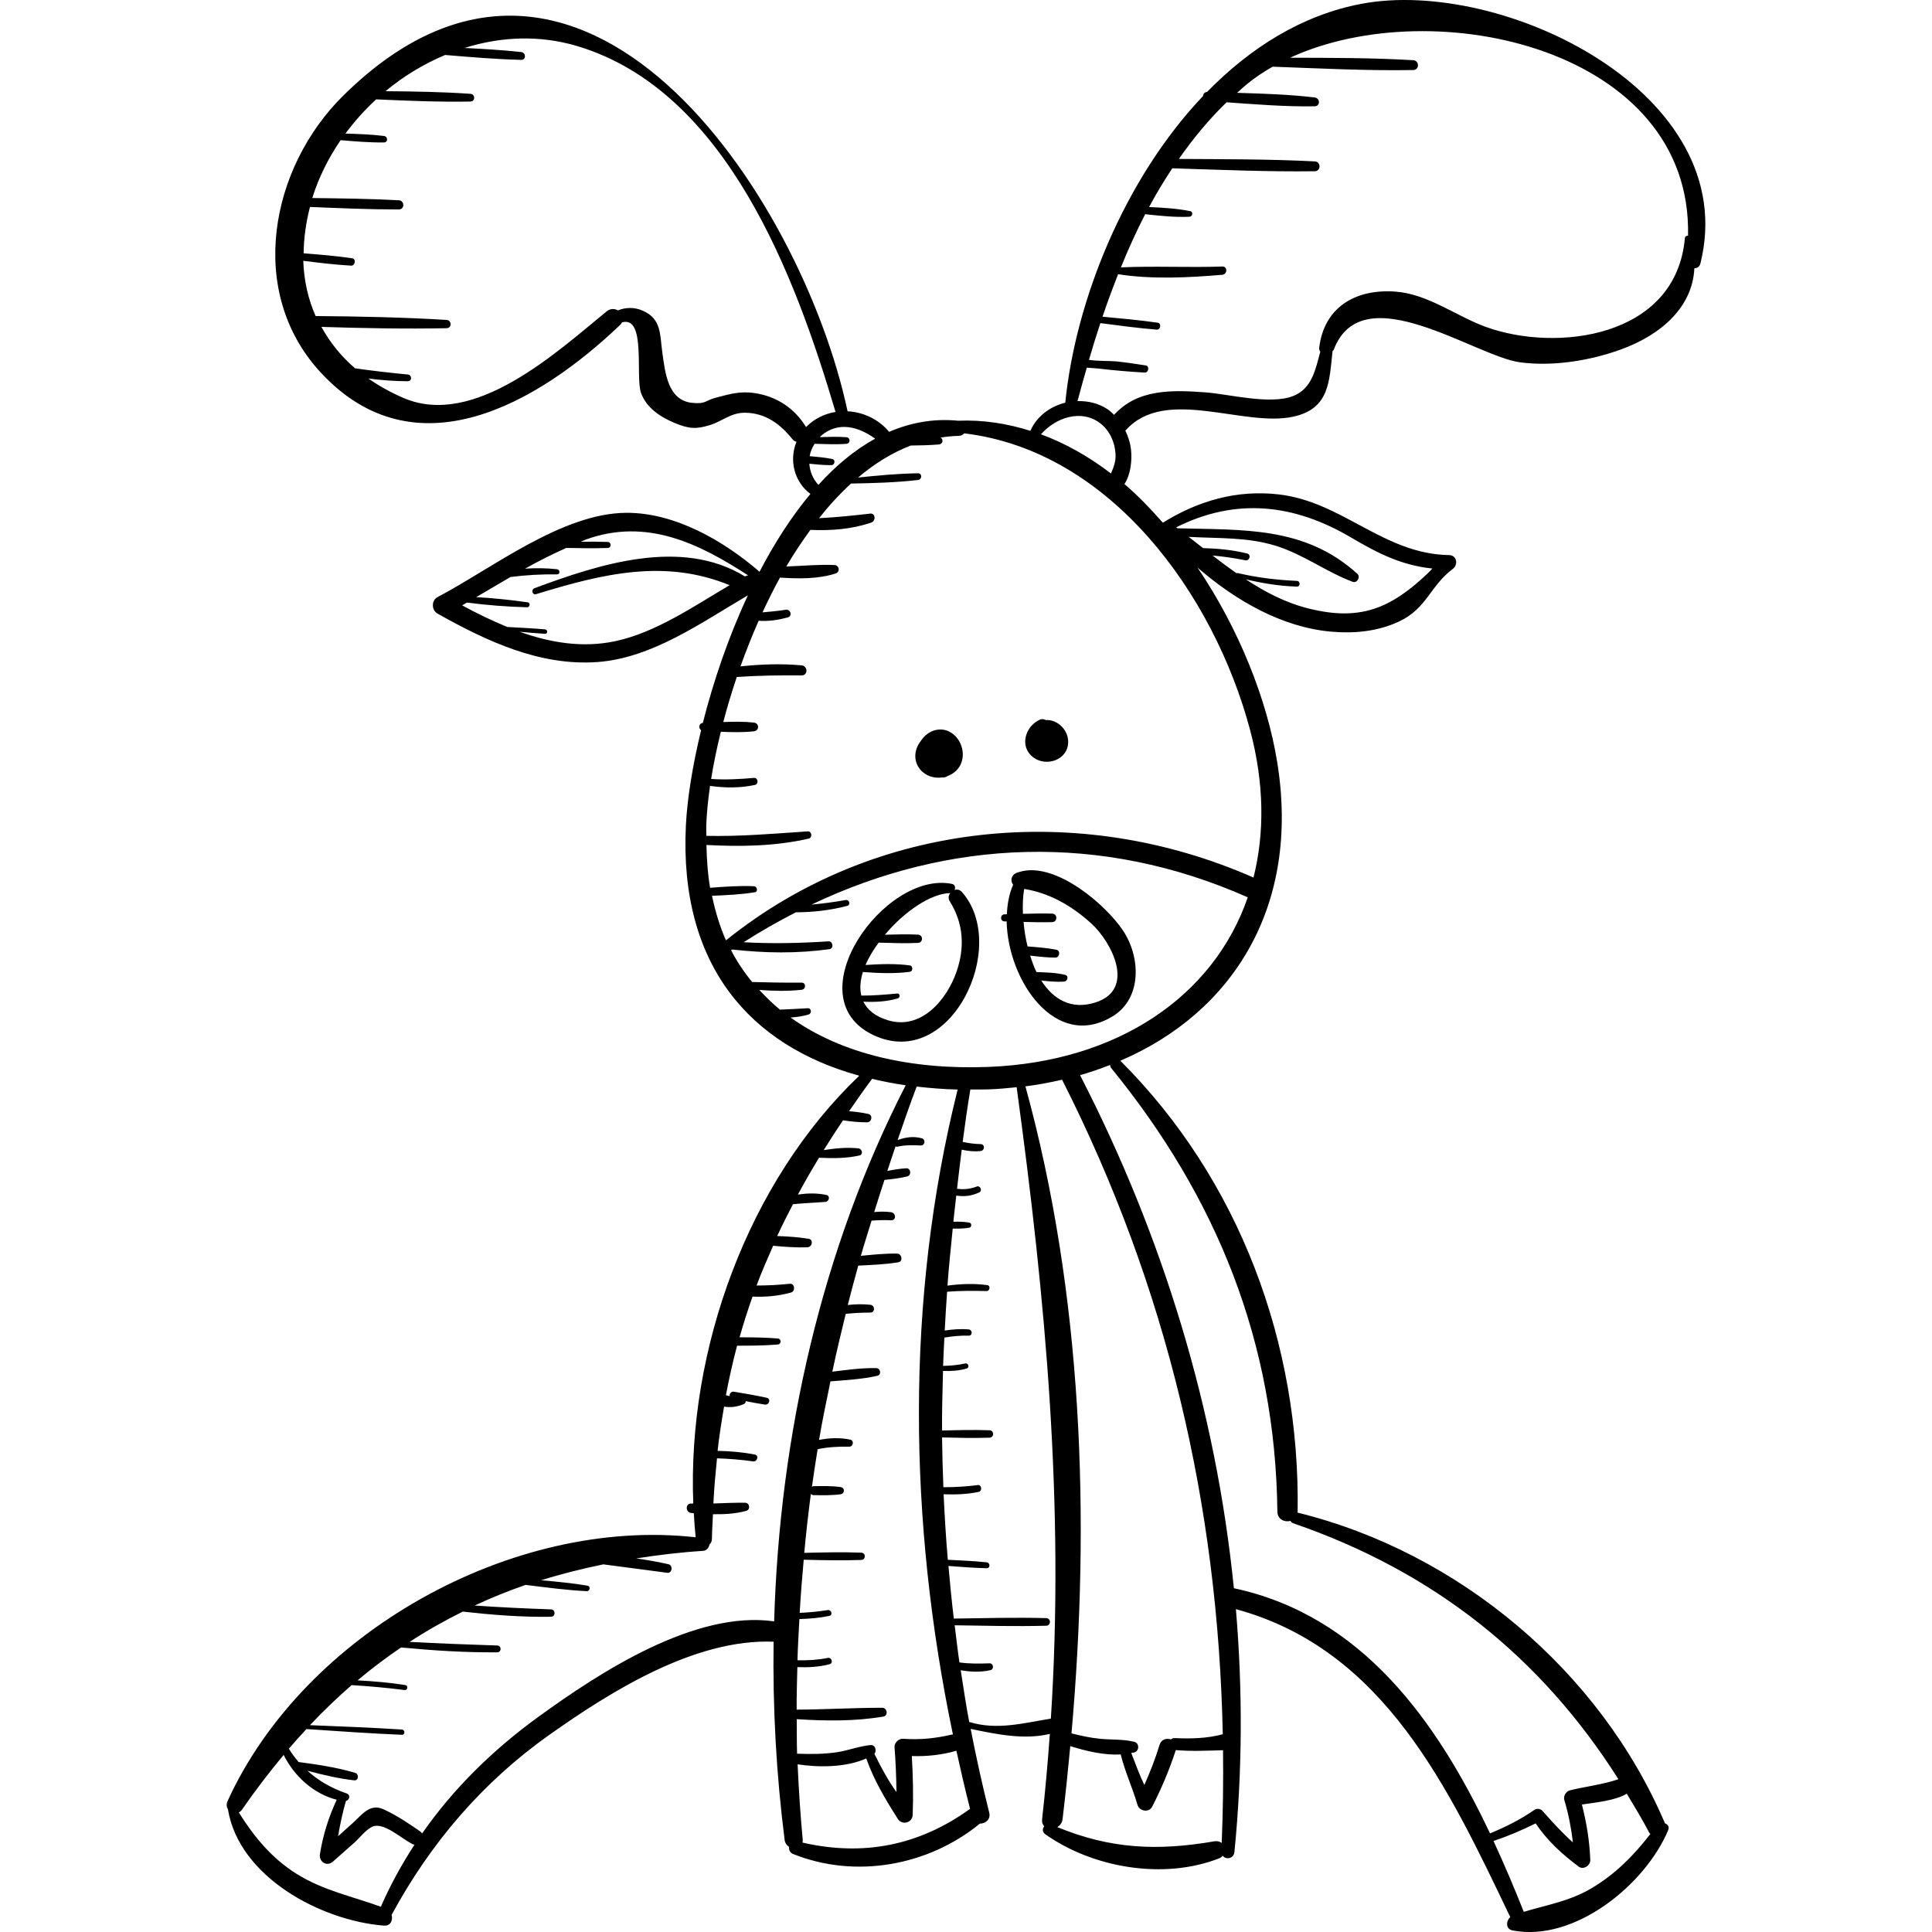 <?xml version="1.0" encoding="iso-8859-1"?>
<!-- Generator: Adobe Illustrator 18.0.0, SVG Export Plug-In . SVG Version: 6.00 Build 0)  -->
<!DOCTYPE svg PUBLIC "-//W3C//DTD SVG 1.1//EN" "http://www.w3.org/Graphics/SVG/1.1/DTD/svg11.dtd">
<svg version="1.1" id="Capa_1" xmlns="http://www.w3.org/2000/svg" xmlns:xlink="http://www.w3.org/1999/xlink" x="0px" y="0px"
	 viewBox="0 0 275.409 275.409" style="enable-background:new 0 0 275.409 275.409;" xml:space="preserve">
<g>
	<path d="M137.113,127.142c-0.295-0.334-0.681-0.386-1.028-0.278c0.138-0.344,0.059-0.773-0.387-0.864
		c-9.609-1.954-22.571,16.234-11.149,21.575C135.516,152.703,143.97,134.882,137.113,127.142z M136.337,138.565
		c-1.408,4.018-5.058,8.317-9.775,6.87c-1.839-0.564-2.929-1.504-3.49-2.648c1.656,0.086,3.332,0.002,4.919-0.47
		c0.363-0.108,0.315-0.726-0.093-0.689c-1.729,0.158-3.406,0.305-5.117,0.295c-0.249-1.024-0.144-2.172,0.224-3.362
		c2.213,0.164,4.552,0.265,6.703-0.032c0.449-0.062,0.45-0.845,0-0.907c-2.024-0.28-4.226-0.206-6.326-0.061
		c0.448-1.068,1.11-2.145,1.87-3.187c1.87,0.049,3.739,0.13,5.608,0.038c0.759-0.037,0.76-1.143,0-1.18
		c-1.573-0.077-3.147-0.03-4.721,0.015c2.738-3.262,6.531-5.891,9.32-5.937c-0.243,0.323-0.329,0.755-0.071,1.167
		C137.363,131.646,137.565,135.059,136.337,138.565z"/>
	<path d="M160.071,132.629c-2.487-3.696-9.284-9.491-14.27-8.456c-0.008,0-0.013,0.005-0.021,0.006
		c-0.291,0.062-0.579,0.137-0.856,0.247c-0.811,0.322-0.922,1.166-0.501,1.693c-0.557,1.256-0.826,2.7-0.894,4.213
		c-0.113,0.003-0.226,0.007-0.339,0.009c-0.646,0.013-0.647,0.992,0,1.005c0.102,0.002,0.204,0.006,0.307,0.008
		c0.182,8.423,6.965,18.465,15.091,13.534C162.876,142.287,162.574,136.349,160.071,132.629z M156.171,142.897
		c-3.482,1.118-6.036-0.457-7.746-3.129c1.094,0.13,2.193,0.238,3.266,0.153c0.517-0.042,0.695-0.82,0.13-0.956
		c-1.314-0.314-2.702-0.349-4.071-0.397c-0.363-0.729-0.639-1.536-0.901-2.348c1.189,0.141,2.381,0.282,3.574,0.29
		c0.63,0.003,0.803-1.002,0.153-1.128c-1.35-0.262-2.726-0.359-4.097-0.47c-0.287-1.155-0.463-2.334-0.572-3.492
		c1.365,0.039,2.73,0.068,4.089,0.029c0.78-0.023,0.781-1.189,0-1.212c-1.389-0.04-2.783-0.009-4.177,0.032
		c-0.053-1.27-0.006-2.488,0.177-3.551c3.637,0.584,6.809,2.419,9.565,4.921C158.457,134.268,161.979,141.032,156.171,142.897z"/>
	<path d="M133.425,104.059c-0.919,0.193-1.716,0.838-2.199,1.624c-0.885,1.115-1.074,2.753-0.074,3.98
		c0.79,0.969,2.011,1.324,3.154,1.164c0.017,0.001,0.032,0.009,0.049,0.01c0.265,0.014,0.521-0.076,0.747-0.219
		c0.88-0.333,1.631-0.99,1.966-1.957C137.857,106.378,135.994,103.518,133.425,104.059z"/>
	<path d="M149.08,102.646c-0.248-0.137-0.541-0.199-0.889-0.038c-2.057,0.953-2.909,3.83-0.914,5.345
		c1.882,1.429,4.974,0.37,4.995-2.174C152.285,104.015,150.696,102.529,149.08,102.646z"/>
	<path d="M194.063,0.546c-8.459,1.602-15.839,6.262-22.001,12.568c-0.359,0.019-0.55,0.275-0.563,0.568
		c-11.195,11.783-18.171,29.101-19.644,43.722c-2.145,0.535-4.06,1.92-4.971,4.01c-3.291-1.03-6.727-1.594-10.321-1.44
		c-3.491-0.342-6.761,0.271-9.816,1.586c-1.497-1.802-3.694-2.815-5.925-2.934c-6.58-30.859-38.115-78.378-71.911-44.975
		C38.521,23.919,35.123,41.56,45.645,53.02c13.521,14.726,31.102,4.418,42.762-6.707c0.12-0.115,0.186-0.236,0.255-0.357
		c3.489-0.993,1.88,7.705,2.716,10.054c0.75,2.109,2.748,3.426,4.715,4.251c2.078,0.872,3.101,0.949,5.079,0.344
		c1.79-0.547,3.028-1.804,5.076-1.77c2.893,0.047,4.998,1.628,6.72,3.781c0.167,0.209,0.366,0.308,0.57,0.365
		c-1.078,2.632-0.316,5.72,1.989,7.428c-2.716,3.242-5.138,7.037-7.256,11.095c-5.21-4.503-12.164-8.457-19.036-8.401
		c-9.156,0.074-19.093,7.927-26.863,12.015c-0.906,0.476-0.867,1.866,0,2.352c6.971,3.916,14.567,7.495,22.784,6.905
		c7.796-0.559,14.843-5.645,21.455-9.51c-2.786,5.968-4.93,12.301-6.421,18.184c-0.58,0.064-0.652,0.77-0.247,1.043
		c-1.236,5.1-1.986,9.83-2.17,13.581c-0.982,19.961,9.179,31.387,24.712,35.671c-15.867,15.15-24.532,39.038-23.657,60.99
		c-0.095-0.004-0.19,0.007-0.286,0.001c-0.868-0.051-0.847,1.263,0,1.34c0.12,0.011,0.243,0.017,0.364,0.028
		c0.067,1.151,0.14,2.301,0.26,3.439c-26.133-2.946-55.827,13.659-66.725,37.607c-0.205,0.451-0.139,0.86,0.054,1.177
		c1.586,9.651,13.264,15.866,22.221,16.572c0.98,0.077,1.322-0.791,1.108-1.53c5.55-10.246,12.952-18.911,22.486-25.664
		c8.856-6.273,20.791-13.723,31.968-13.28c-0.137,9.504,0.39,18.978,1.574,28.266c0.058,0.454,0.309,0.772,0.625,0.975
		c-0.042,0.399,0.11,0.835,0.595,1.029c8.893,3.56,19.251,1.684,26.616-4.338c0.759,0.022,1.571-0.593,1.329-1.558
		c-1.003-4.004-1.876-7.981-2.648-11.942c3.684,0.765,7.648,1.596,11.286,0.711c-0.289,4.036-0.64,8.085-1.103,12.166
		c-0.051,0.443,0.083,0.772,0.306,1.003c-0.269,0.321-0.309,0.813,0.167,1.149c6.816,4.808,16.877,6.507,24.75,3.429
		c0.23-0.09,0.396-0.222,0.534-0.369c0.424,0.589,1.564,0.421,1.658-0.518c1.15-11.599,1.184-23.181,0.211-34.643
		c21.156,5.744,30.348,25.588,39.115,43.905c-0.619,0.552-0.684,1.701,0.323,1.895c8.878,1.715,18.966-6.588,22.182-14.29
		c0.205-0.491-0.065-0.84-0.451-0.974c-9.284-21.774-29.458-38.669-52.395-44.3c0.005-0.049,0.028-0.084,0.029-0.135
		c0.35-23.925-8.265-47.284-25.275-64.276c16.034-6.872,25.702-22.037,22.355-42.604c-1.451-8.916-5.469-19.01-11.362-27.707
		c5.426,4.705,12.031,8.526,19.076,9.145c3.31,0.291,6.631-0.032,9.657-1.446c3.97-1.856,4.433-5.083,7.663-7.497
		c0.802-0.6,0.595-1.955-0.534-1.973c-9.311-0.146-15.174-7.589-24.251-8.647c-5.976-0.696-11.512,0.901-16.545,4.031
		c-1.731-1.969-3.532-3.852-5.479-5.509c0.907-1.357,1.097-3.403,0.947-4.852c-0.101-0.966-0.4-1.902-0.817-2.779
		c0.026-0.025,0.055-0.032,0.08-0.06c5.623-6.261,16.731-0.377,23.833-1.909c5.289-1.141,5.141-5.164,5.63-9.358
		c0.048-0.068,0.132-0.099,0.163-0.181c4.057-10.739,20.157,0.946,26.587,1.788c4.697,0.616,9.946-0.237,14.354-1.835
		c5.782-2.097,10.214-6.067,10.471-11.578c0.374-0.013,0.734-0.171,0.862-0.687C248.431,13.304,214.199-3.267,194.063,0.546z
		 M156.822,60.327c1.356,1.029,2.1,2.693,2.199,4.375c0.065,1.1-0.289,1.935-0.65,2.795c-3.103-2.373-6.437-4.284-9.982-5.586
		C150.457,59.553,154.099,58.26,156.822,60.327z M107.554,56.031c-2.069-0.305-3.556,0.154-5.508,0.659
		c-1.566,0.405-1.364,0.929-3.34,0.741c-3.519-0.335-3.884-4.284-4.302-7.272c-0.341-2.442-0.094-4.687-2.754-5.862
		c-1.222-0.54-2.466-0.494-3.559-0.053c-0.471-0.26-1.082-0.291-1.612,0.142c-7.041,5.747-18.821,16.681-28.943,12.353
		c-1.857-0.794-3.518-1.735-5.024-2.78c1.861,0.234,3.733,0.382,5.624,0.386c0.626,0.001,0.603-0.9,0-0.957
		c-2.515-0.24-5.021-0.528-7.519-0.885c-2.026-1.725-3.597-3.726-4.801-5.904c5.948,0.186,11.899,0.304,17.849,0.187
		c0.765-0.015,0.754-1.134,0-1.18c-6.217-0.377-12.445-0.503-18.672-0.554c-1.077-2.428-1.664-5.074-1.761-7.873
		c2.269,0.282,4.542,0.564,6.819,0.687c0.59,0.032,0.743-0.959,0.142-1.049c-2.287-0.34-4.6-0.525-6.91-0.708
		c0.021-2.131,0.321-4.34,0.904-6.609c4.223,0.176,8.447,0.36,12.674,0.358c0.846,0,0.836-1.262,0-1.307
		c-4.11-0.223-8.228-0.271-12.345-0.322c0.902-2.908,2.29-5.686,4.041-8.25c2.057,0.176,4.112,0.353,6.177,0.328
		c0.612-0.007,0.575-0.854,0-0.925c-1.823-0.225-3.658-0.288-5.493-0.338c1.29-1.755,2.766-3.388,4.378-4.879
		c4.48,0.198,8.962,0.392,13.447,0.31c0.714-0.013,0.701-1.051,0-1.1c-4.03-0.284-8.069-0.34-12.108-0.378
		c2.558-2.136,5.44-3.874,8.499-5.162c3.608,0.305,7.214,0.611,10.837,0.698c0.733,0.017,0.699-1.042,0-1.116
		c-2.686-0.286-5.379-0.446-8.075-0.581c5.129-1.608,10.659-1.898,16.129-0.25c21.282,6.413,31.064,32.915,36.76,52.139
		c-1.543,0.247-3.019,0.946-4.202,2.154C113.266,58.187,110.706,56.494,107.554,56.031z M115.37,66.104
		c1.046,0.109,2.091,0.21,3.146,0.203c0.488-0.003,0.626-0.777,0.119-0.877c-1.067-0.211-2.14-0.312-3.218-0.405
		c0.099-0.618,0.354-1.205,0.698-1.761c1.505,0.027,3.037,0.123,4.536,0.004c0.605-0.047,0.605-0.893,0-0.941
		c-1.246-0.098-2.514-0.05-3.771-0.014c0.053-0.05,0.075-0.115,0.131-0.163c2.501-2.177,5.414-1.293,7.742,0.382
		c-2.918,1.604-5.617,3.862-8.088,6.589C115.871,68.269,115.446,67.197,115.37,66.104z M106.193,82.167
		c-0.003,0.001-0.005,0.003-0.005,0.003c-9.058-5.568-20.815-1.737-29.996,1.679c-0.52,0.194-0.315,1.014,0.233,0.846
		c9.615-2.952,18.368-5.043,27.583-1.278c-5.153,3.043-10.577,6.773-16.311,7.986c-4.671,0.988-9.251,0.214-13.624-1.346
		c1.208,0.105,2.415,0.223,3.624,0.296c0.412,0.024,0.405-0.604,0-0.638c-1.789-0.151-3.583-0.239-5.376-0.338
		c-2.211-0.901-4.37-1.957-6.444-3.083c0.225-0.128,0.457-0.27,0.683-0.399c2.844,0.372,5.743,0.597,8.585,0.673
		c0.394,0.01,0.503-0.646,0.095-0.705c-2.417-0.352-4.886-0.593-7.35-0.745c1.609-0.943,3.241-1.91,4.881-2.867
		c2.197-0.28,4.416-0.407,6.628-0.372c0.483,0.007,0.457-0.682,0-0.734c-1.537-0.175-3.046-0.177-4.551-0.085
		c1.944-1.094,3.907-2.07,5.877-2.952c1.968,0.039,3.935,0.072,5.903,0.007c0.554-0.018,0.555-0.843,0-0.861
		c-1.281-0.042-2.56-0.044-3.84-0.03c0.248-0.096,0.495-0.228,0.743-0.318c8.659-3.12,16.107,0.572,23.121,5.117
		C106.503,82.044,106.35,82.081,106.193,82.167z M54.292,271.81c-4.087-1.485-8.255-2.327-12.03-4.701
		c-3.557-2.237-6.038-5.27-8.222-8.741c0.167-0.092,0.328-0.216,0.464-0.413c1.921-2.771,3.9-5.354,5.931-7.789
		c1.51,3.034,4.269,5.553,7.564,6.389c-1.156,2.492-1.957,5.014-2.391,7.752c-0.171,1.08,0.972,1.84,1.844,1.074
		c1.006-0.883,2.006-1.772,3.008-2.66c0.745-0.66,1.721-1.934,2.629-2.33c1.598-0.697,4.108,1.677,5.701,2.483
		c0.103,0.052,0.199,0.066,0.297,0.088C57.277,265.744,55.656,268.676,54.292,271.81z M110.355,231.129
		c-11.286-1.624-24.901,7.293-33.566,13.577c-6.529,4.735-12.141,10.239-16.614,16.652c-0.078-0.114-0.179-0.221-0.314-0.315
		c-1.512-1.048-3.152-2.146-4.811-2.948c-0.702-0.339-1.248-0.558-2.027-0.345c-1.035,0.284-1.893,1.368-2.652,2.049
		c-0.726,0.651-1.451,1.304-2.177,1.955c0.285-1.695,0.644-3.376,1.122-5.027c0.528-0.139,0.703-0.865,0.063-1.084
		c-2.155-0.738-3.992-1.811-5.554-3.216c2.201,0.58,4.465,1.116,6.669,1.364c0.625,0.07,0.709-0.897,0.144-1.066
		c-2.563-0.766-5.394-1.195-8.073-1.547c-0.499-0.587-0.974-1.205-1.386-1.903c0.823-0.962,1.66-1.886,2.502-2.795
		c4.533,0.307,9.065,0.624,13.603,0.819c0.484,0.021,0.478-0.719,0-0.75c-4.362-0.281-8.731-0.45-13.1-0.623
		c1.922-2.042,3.904-3.934,5.937-5.71c2.534,0.158,5.062,0.38,7.587,0.705c0.397,0.051,0.495-0.641,0.096-0.705
		c-2.269-0.364-4.548-0.558-6.833-0.677c2.002-1.699,4.08-3.236,6.199-4.692c4.562,0.436,9.136,0.731,13.721,0.696
		c0.627-0.005,0.625-0.953,0-0.973c-4.171-0.137-8.335-0.292-12.498-0.516c2.435-1.602,4.971-3.016,7.574-4.318
		c4.179,0.467,8.368,0.805,12.578,0.736c0.679-0.011,0.677-1.03,0-1.053c-3.634-0.125-7.26-0.295-10.883-0.547
		c2.346-1.099,4.766-2.075,7.26-2.944c2.905,0.355,5.816,0.757,8.738,0.895c0.441,0.021,0.554-0.709,0.106-0.783
		c-2.19-0.363-4.406-0.576-6.622-0.773c2.848-0.901,5.817-1.633,8.863-2.265c3.039,0.389,6.073,0.807,9.118,1.203
		c0.697,0.09,0.841-1.067,0.166-1.222c-1.509-0.345-3.045-0.605-4.589-0.83c3.075-0.48,6.227-0.867,9.532-1.076
		c0.493-0.031,0.824-0.46,0.893-0.895c0.214-0.184,0.358-0.465,0.36-0.856c0.006-1.197,0.108-2.307,0.145-3.474
		c1.601,0.032,3.202-0.059,4.738-0.476c0.645-0.175,0.509-1.151-0.157-1.159c-1.512-0.019-3.014,0.054-4.517,0.107
		c0.097-2.209,0.305-4.324,0.514-6.44c1.712,0.062,3.421,0.189,5.117,0.434c0.623,0.09,0.913-0.839,0.267-0.969
		c-1.769-0.355-3.525-0.488-5.3-0.527c0.233-2.155,0.569-4.237,0.926-6.307c0.915,0.169,1.918,0.018,2.806-0.358
		c0.21-0.089,0.274-0.249,0.283-0.419c0.905,0.168,1.807,0.351,2.721,0.485c0.622,0.091,0.913-0.828,0.267-0.969
		c-1.553-0.338-3.106-0.608-4.674-0.866c-0.422-0.069-0.659,0.314-0.613,0.63c-0.176-0.039-0.356-0.078-0.53-0.134
		c0.453-2.395,0.979-4.747,1.591-7.055c1.932,0.003,3.86-0.01,5.794-0.167c0.553-0.045,0.554-0.816,0-0.861
		c-1.815-0.147-3.626-0.166-5.44-0.166c0.549-1.964,1.179-3.893,1.848-5.807c1.848,0.085,3.651-0.075,5.475-0.574
		c0.669-0.184,0.565-1.334-0.169-1.253c-1.573,0.174-3.15,0.247-4.728,0.251c0.706-1.912,1.533-3.788,2.361-5.666
		c1.638,0.152,3.281,0.281,4.906,0.212c0.655-0.028,0.879-1.087,0.163-1.206c-1.476-0.247-2.983-0.336-4.492-0.393
		c0.699-1.521,1.469-3.03,2.25-4.538c1.539-0.16,3.084-0.204,4.629-0.332c0.528-0.043,0.725-0.861,0.134-0.987
		c-1.367-0.291-2.713-0.248-4.058-0.061c0.939-1.753,1.956-3.5,3.01-5.246c1.922,0.095,3.864,0.107,5.743-0.317
		c0.61-0.138,0.407-0.962-0.138-1.018c-1.636-0.169-3.3-0.007-4.936,0.247c0.872-1.412,1.799-2.827,2.744-4.243
		c1.145,0.166,2.296,0.297,3.451,0.281c0.665-0.008,0.846-1.038,0.161-1.19c-0.904-0.2-1.82-0.313-2.74-0.392
		c1.047-1.533,2.127-3.068,3.276-4.612c1.557,0.365,3.143,0.687,4.793,0.917C117.122,178.063,111.119,204.651,110.355,231.129z
		 M113.577,245.068c4.108,0.268,8.31,0.321,12.358-0.371c0.721-0.123,0.533-1.253-0.17-1.253c-4.071,0.002-8.13,0.248-12.202,0.267
		c-0.02-2.036,0.064-4.042,0.101-6.061c1.539,0.062,3.062-0.02,4.575-0.405c0.591-0.15,0.339-1.025-0.25-0.907
		c-1.445,0.29-2.864,0.378-4.308,0.334c0.045-1.97,0.178-3.918,0.275-5.874c1.428-0.038,2.85-0.152,4.259-0.449
		c0.549-0.116,0.308-0.918-0.229-0.831c-1.335,0.218-2.659,0.337-3.989,0.397c0.137-2.537,0.35-5.056,0.574-7.573
		c2.736,0.064,5.474,0.136,8.207,0.029c0.667-0.026,0.668-1.011,0-1.037c-2.709-0.106-5.422-0.036-8.133,0.027
		c0.262-2.809,0.576-5.607,0.943-8.396c0.1,0.088,0.214,0.167,0.386,0.169c1.291,0.015,2.545,0.05,3.827-0.12
		c0.664-0.088,0.666-0.949,0-1.037c-1.282-0.169-2.536-0.135-3.827-0.12c-0.105,0.001-0.158,0.066-0.236,0.103
		c0.244-1.797,0.532-3.586,0.818-5.376c1.5-0.312,2.979-0.383,4.518-0.36c0.564,0.009,0.709-0.884,0.136-1.002
		c-1.511-0.313-2.975-0.245-4.452,0.039c0.464-2.791,1.058-5.566,1.623-8.344c2.234-0.186,4.5-0.3,6.682-0.795
		c0.627-0.142,0.468-1.083-0.149-1.096c-2.085-0.047-4.184,0.257-6.264,0.509c0.577-2.752,1.235-5.498,1.908-8.243
		c1.158-0.117,2.319-0.182,3.496-0.181c0.734,0,0.699-1.041,0-1.116c-1.082-0.117-2.145-0.079-3.204,0.032
		c0.468-1.871,0.983-3.741,1.495-5.612c1.907-0.095,3.821-0.164,5.704-0.474c0.719-0.118,0.52-1.225-0.167-1.238
		c-1.724-0.031-3.447,0.149-5.166,0.318c0.467-1.671,1.025-3.343,1.527-5.014c0.917-0.076,1.834-0.103,2.787-0.056
		c0.757,0.037,0.708-1.054,0-1.148c-0.818-0.109-1.621-0.108-2.415-0.017c0.466-1.528,0.978-3.059,1.467-4.588
		c1.094-0.114,2.189-0.233,3.253-0.499c0.635-0.159,0.517-1.199-0.156-1.159c-0.904,0.054-1.798,0.208-2.688,0.381
		c0.378-1.167,0.779-2.336,1.17-3.504c0.083,0.038,0.173,0.069,0.291,0.041c1.116-0.262,2.194-0.204,3.326-0.172
		c0.588,0.017,0.699-0.865,0.138-1.018c-1.21-0.33-2.303-0.16-3.455,0.248c0.859-2.537,1.745-5.075,2.715-7.62
		c1.901,0.214,3.835,0.376,5.837,0.421c-7.505,30.061-6.989,61.695-0.672,91.941c-0.049,0.006-0.09-0.007-0.141,0.005
		c-2.351,0.551-4.573,0.775-6.979,0.602c-0.613-0.044-1.254,0.588-1.204,1.204c0.173,2.137,0.245,4.271,0.28,6.408
		c-1.215-1.705-2.212-3.548-3.141-5.45c0.347-0.487,0.136-1.33-0.578-1.262c-1.609,0.153-3.132,0.766-4.737,1.013
		c-1.901,0.292-3.798,0.28-5.713,0.217C113.564,248.339,113.604,246.713,113.577,245.068z M114.393,262.663
		c0.022-0.118,0.052-0.231,0.039-0.374c-0.345-3.629-0.569-7.216-0.733-10.783c3.019,0.467,6.904,0.454,9.785-0.836
		c1.088,3.083,2.744,5.857,4.499,8.613c0.612,0.962,2.077,0.564,2.122-0.575c0.109-2.795,0.037-5.588-0.123-8.38
		c2.15,0.066,4.266-0.152,6.353-0.757c0.608,2.773,1.246,5.538,1.949,8.285C131.019,263.091,123.083,264.656,114.393,262.663z
		 M149.801,244.993c-3.954,0.641-7.715,1.686-11.638,0.473c-0.47-2.468-0.828-4.92-1.212-7.375c1.405,0.251,2.836,0.307,4.247-0.011
		c0.542-0.122,0.426-0.991-0.131-0.971c-1.479,0.052-2.88,0.073-4.298-0.13c-0.268-1.768-0.454-3.528-0.678-5.293
		c4.351,0.063,8.704,0.179,13.054,0.064c0.698-0.019,0.699-1.066,0-1.085c-4.391-0.116-8.785,0.003-13.177,0.065
		c-0.307-2.505-0.542-5.003-0.766-7.501c1.811,0.138,3.621,0.277,5.437,0.323c0.553,0.014,0.531-0.792,0-0.845
		c-1.838-0.183-3.683-0.27-5.527-0.36c-0.267-3.115-0.455-6.226-0.598-9.338c1.674,0.062,3.337,0.011,5.003-0.34
		c0.535-0.113,0.426-1.044-0.132-0.971c-1.637,0.214-3.267,0.306-4.904,0.305c-0.098-2.365-0.16-4.73-0.189-7.096
		c2.257,0.054,4.518,0.117,6.771,0.033c0.677-0.025,0.678-1.027,0-1.053c-2.253-0.084-4.513-0.021-6.77,0.034
		c-0.023-2.827,0.061-5.661,0.134-8.494c1.125,0.041,2.238-0.017,3.359-0.34c0.466-0.134,0.271-0.826-0.199-0.723
		c-1.06,0.233-2.099,0.326-3.149,0.344c0.038-1.342,0.128-2.69,0.186-4.034c1.143-0.195,2.29-0.307,3.461-0.273
		c0.581,0.017,0.565-0.845,0-0.893c-1.167-0.099-2.291-0.01-3.415,0.163c0.086-1.841,0.219-3.688,0.34-5.534
		c1.873-0.147,3.733-0.147,5.623-0.094c0.473,0.013,0.603-0.778,0.115-0.846c-1.9-0.263-3.796-0.18-5.684,0.067
		c0.186-2.698,0.489-5.419,0.749-8.132c0.796,0.018,1.59,0.012,2.371-0.126c0.358-0.064,0.358-0.66,0-0.723
		c-0.752-0.134-1.515-0.145-2.281-0.129c0.123-1.236,0.281-2.481,0.415-3.72c1.187,0.169,2.195,0.048,3.289-0.464
		c0.462-0.216,0.135-1.006-0.35-0.831c-0.903,0.326-1.772,0.462-2.737,0.325c-0.038-0.005-0.061,0.022-0.096,0.024
		c0.206-1.862,0.437-3.73,0.672-5.601c0.878,0.195,1.732,0.295,2.689,0.193c0.62-0.066,0.65-0.978,0-0.988
		c-0.871-0.014-1.716-0.131-2.555-0.319c0.323-2.478,0.678-4.964,1.094-7.468c0.877-0.002,1.743,0.017,2.636-0.015
		c1.346-0.049,2.659-0.171,3.964-0.306C149.091,185.455,151.755,214.694,149.801,244.993z M161.687,248.295
		c-1.584-0.394-3.227-0.267-4.845-0.426c-1.391-0.136-2.751-0.429-4.099-0.775c2.704-30.703,1.591-62.584-6.569-92.232
		c1.793-0.226,3.526-0.56,5.228-0.947c15.007,29.63,22.232,60.717,22.906,93.304c-2.23,0.605-4.577,0.655-6.874,0.548
		c-0.229-0.01-0.379,0.084-0.512,0.191c-0.608-0.214-1.377-0.033-1.619,0.758c-0.599,1.965-1.346,3.864-2.172,5.736
		c-0.717-1.478-1.275-3.045-1.871-4.571c0.139-0.032,0.292-0.024,0.428-0.063C162.42,249.608,162.457,248.486,161.687,248.295z
		 M174.156,262.717c-0.263-0.2-0.616-0.311-1.054-0.235c-8.151,1.406-14.801,1.086-22.381-2.024c0.378-0.226,0.681-0.59,0.746-1.126
		c0.417-3.452,0.778-6.93,1.103-10.419c2.277,0.717,4.854,1.318,7.19,1.188c0.605,2.462,1.68,4.754,2.391,7.181
		c0.263,0.899,1.622,1.172,2.086,0.273c1.343-2.602,2.465-5.294,3.376-8.077c2.258,0.193,4.481,0.082,6.732,0.016
		C174.395,253.876,174.339,258.281,174.156,262.717z M235.105,261.253c0.041,0.078,0.103,0.123,0.155,0.185
		c-2.369,3.056-4.959,5.694-8.361,7.719c-3.129,1.863-6.385,2.385-9.682,3.375c-1.326-3.332-2.758-6.727-4.316-10.095
		c2.078-0.694,4.041-1.535,6.007-2.511c1.633,2.44,3.787,4.414,6.144,6.168c0.67,0.498,1.675-0.174,1.646-0.944
		c-0.105-2.719-0.53-5.304-1.196-7.912c1.937-0.289,4.797-0.562,6.396-1.547C232.994,257.512,234.097,259.324,235.105,261.253z
		 M182.092,215.482c0.013,1.114,1.035,1.547,1.86,1.325c0.093,0.131,0.191,0.263,0.382,0.329
		c20.148,6.932,35.369,19.135,46.373,36.492c-2.145,0.75-4.762,1.05-6.898,1.582c-0.593,0.148-0.983,0.832-0.805,1.417
		c0.607,1.994,0.97,3.986,1.221,6.012c-1.56-1.387-2.927-2.904-4.362-4.512c-0.251-0.281-0.792-0.363-1.109-0.143
		c-1.997,1.39-4.116,2.446-6.35,3.368c-7.554-15.985-18.286-31.059-36.508-34.949h-0.004c-2.557-25.418-10.117-50.191-21.927-73.138
		c1.473-0.417,2.891-0.916,4.279-1.454c0.027,0.136,0.025,0.274,0.13,0.404C173.5,170.756,181.816,191.408,182.092,215.482z
		 M140.963,152.088c-11.02,0.437-20.974-1.811-28.268-7.041c0.883-0.057,1.758-0.186,2.578-0.43
		c0.474-0.142,0.408-0.926-0.121-0.893c-1.33,0.083-2.649,0.139-3.97,0.202c-1.05-0.861-2.018-1.812-2.938-2.808
		c2.01,0.149,4.03,0.194,6.026-0.021c0.638-0.068,0.672-1.025,0-1.02c-2.356,0.016-4.699-0.022-7.049-0.09
		c-1.136-1.379-2.149-2.881-3.004-4.53c0.053-0.036,0.108-0.067,0.161-0.103c4.639,0.517,9.229,0.595,13.882-0.054
		c0.629-0.087,0.483-1.153-0.15-1.112c-4.04,0.264-8.07,0.357-12.1,0.127c2.436-1.566,4.922-2.974,7.437-4.265
		c2.471-0.014,4.892-0.279,7.32-0.916c0.544-0.143,0.308-0.926-0.229-0.831c-1.615,0.286-3.236,0.504-4.864,0.65
		c19.605-9.345,41.288-10.319,62.198-1.038C172.972,142.123,159.19,151.366,140.963,152.088z M192.568,76.606
		c4.031,2.378,7.302,3.986,11.617,4.437c-0.176,0.203-0.405,0.448-0.76,0.783c-5.298,5.005-9.696,6.76-17.045,4.875
		c-3.26-0.836-6.096-2.347-8.78-4.112c2.391,0.562,4.804,0.961,7.269,1.031c0.525,0.015,0.521-0.789,0-0.813
		c-2.85-0.131-5.658-0.463-8.437-1.118c-0.065-0.016-0.113,0.01-0.164,0.027c-1.156-0.812-2.292-1.658-3.416-2.53
		c1.557,0.149,3.106,0.362,4.653,0.682c0.628,0.13,0.9-0.811,0.268-0.968c-2.062-0.516-4.16-0.711-6.273-0.767
		c-0.683-0.535-1.367-1.072-2.055-1.603c4.152,0.235,8.337,0.012,12.369,1.256c3.938,1.215,7.199,3.713,11.007,5.152
		c0.645,0.244,1.157-0.702,0.667-1.146c-7.512-6.81-16.319-6.219-25.655-6.486c-0.057-0.042-0.113-0.087-0.171-0.13
		C176.107,70.931,184.401,71.79,192.568,76.606z M178.191,104.015c2.061,7.713,2.073,14.809,0.496,21.083
		c-24.833-10.947-53.882-8.205-75.198,8.949c-0.869-1.938-1.512-4.077-1.993-6.353c2.041-0.083,4.082-0.174,6.098-0.5
		c0.507-0.082,0.354-0.84-0.117-0.861c-2.082-0.095-4.169,0.063-6.25,0.222c-0.335-1.903-0.476-3.966-0.522-6.104
		c4.875,0.26,9.808,0.188,14.573-0.904c0.57-0.131,0.458-1.075-0.14-1.034c-4.842,0.331-9.606,0.745-14.447,0.64
		c0.004-0.5-0.036-0.967-0.016-1.479c0.066-1.716,0.249-3.616,0.542-5.644c2.127,0.302,4.269,0.317,6.405-0.136
		c0.555-0.118,0.442-1.053-0.136-1.003c-2.054,0.181-4.081,0.287-6.115,0.154c0.338-2.127,0.813-4.398,1.384-6.73
		c1.58,0.063,3.164,0.104,4.711-0.066c0.798-0.088,0.8-1.156,0-1.244c-1.434-0.158-2.899-0.132-4.363-0.078
		c0.549-2.102,1.2-4.257,1.928-6.421c3.075-0.214,6.15-0.253,9.238-0.225c0.938,0.009,0.905-1.353,0-1.435
		c-2.917-0.267-5.815-0.153-8.711,0.147c0.773-2.18,1.643-4.358,2.591-6.504c1.39,0.108,2.811-0.113,4.145-0.476
		c0.718-0.195,0.404-1.207-0.301-1.091c-1.096,0.179-2.197,0.272-3.296,0.372c0.777-1.687,1.608-3.346,2.491-4.959
		c2.655,0.177,5.431,0.218,7.933-0.584c0.663-0.213,0.535-1.174-0.163-1.206c-2.288-0.104-4.573,0.13-6.867,0.209
		c1.066-1.835,2.228-3.56,3.434-5.219c2.929,0.14,5.948-0.096,8.698-1.052c0.639-0.223,0.596-1.36-0.172-1.269
		c-2.456,0.291-4.864,0.53-7.297,0.654c1.432-1.814,2.957-3.466,4.564-4.938c3.188-0.051,6.369-0.147,9.539-0.503
		c0.596-0.067,0.631-0.966,0-0.957c-2.859,0.042-5.701,0.303-8.542,0.606c2.332-1.977,4.841-3.533,7.513-4.564
		c1.334-0.009,2.668-0.048,4.003-0.151c0.598-0.047,0.669-0.725,0.268-0.99c0.839-0.127,1.686-0.219,2.554-0.235
		c0.37-0.006,0.626-0.153,0.798-0.361C158.275,64.261,173.024,84.68,178.191,104.015z M240.18,33.968
		c-1.284,14.243-18.399,16.285-28.413,12.618c-4.242-1.553-8.249-4.702-12.909-5.021c-5.72-0.391-10.115,2.288-10.807,8.015
		c-0.029,0.244,0.064,0.404,0.159,0.557c-0.688,2.524-1.162,5.244-3.867,6.316c-3.263,1.293-9.197-0.281-12.515-0.522
		c-4.708-0.343-9.64-0.515-13.014,3.207c-0.305-0.292-0.606-0.588-0.965-0.823c-1.277-0.835-2.769-1.176-4.249-1.137
		c0.417-1.58,0.87-3.178,1.326-4.775c0.555,0.071,1.134,0.075,1.601,0.13c2.214,0.261,4.423,0.455,6.648,0.577
		c0.574,0.031,0.72-0.928,0.138-1.018c-1.4-0.217-2.792-0.433-4.2-0.576c-0.831-0.084-2.597-0.014-3.88-0.218
		c0.509-1.745,1.052-3.494,1.623-5.237c2.677,0.348,5.351,0.716,8.042,0.93c0.557,0.044,0.696-0.906,0.134-0.987
		c-2.612-0.377-5.239-0.61-7.865-0.854c0.682-2.037,1.434-4.055,2.223-6.058c4.836,0.759,10.073,0.484,14.85,0.081
		c0.745-0.063,0.768-1.208,0-1.18c-4.783,0.174-9.666-0.097-14.455,0.125c1.046-2.583,2.195-5.119,3.463-7.581
		c2.1,0.227,4.212,0.459,6.311,0.363c0.436-0.02,0.579-0.704,0.108-0.799c-1.924-0.386-3.895-0.495-5.863-0.586
		c1.014-1.9,2.127-3.734,3.303-5.521c6.767,0.209,13.545,0.507,20.313,0.419c0.908-0.012,0.899-1.358,0-1.404
		c-6.445-0.329-12.913-0.309-19.37-0.348c2.015-2.894,4.258-5.614,6.801-8.076c4.18,0.296,8.383,0.64,12.559,0.57
		c0.831-0.014,0.786-1.167,0-1.26c-3.657-0.434-7.368-0.548-11.065-0.659c0.515-0.455,1.013-0.925,1.553-1.359
		c1.081-0.867,2.262-1.653,3.514-2.369c6.674,0.241,13.37,0.594,20.042,0.478c0.909-0.016,0.897-1.35,0-1.403
		c-5.834-0.347-11.702-0.335-17.556-0.353c20.61-9.484,57.339-1.208,56.734,25.372C240.423,33.58,240.203,33.703,240.18,33.968z"/>
</g>
<g>
</g>
<g>
</g>
<g>
</g>
<g>
</g>
<g>
</g>
<g>
</g>
<g>
</g>
<g>
</g>
<g>
</g>
<g>
</g>
<g>
</g>
<g>
</g>
<g>
</g>
<g>
</g>
<g>
</g>
</svg>
